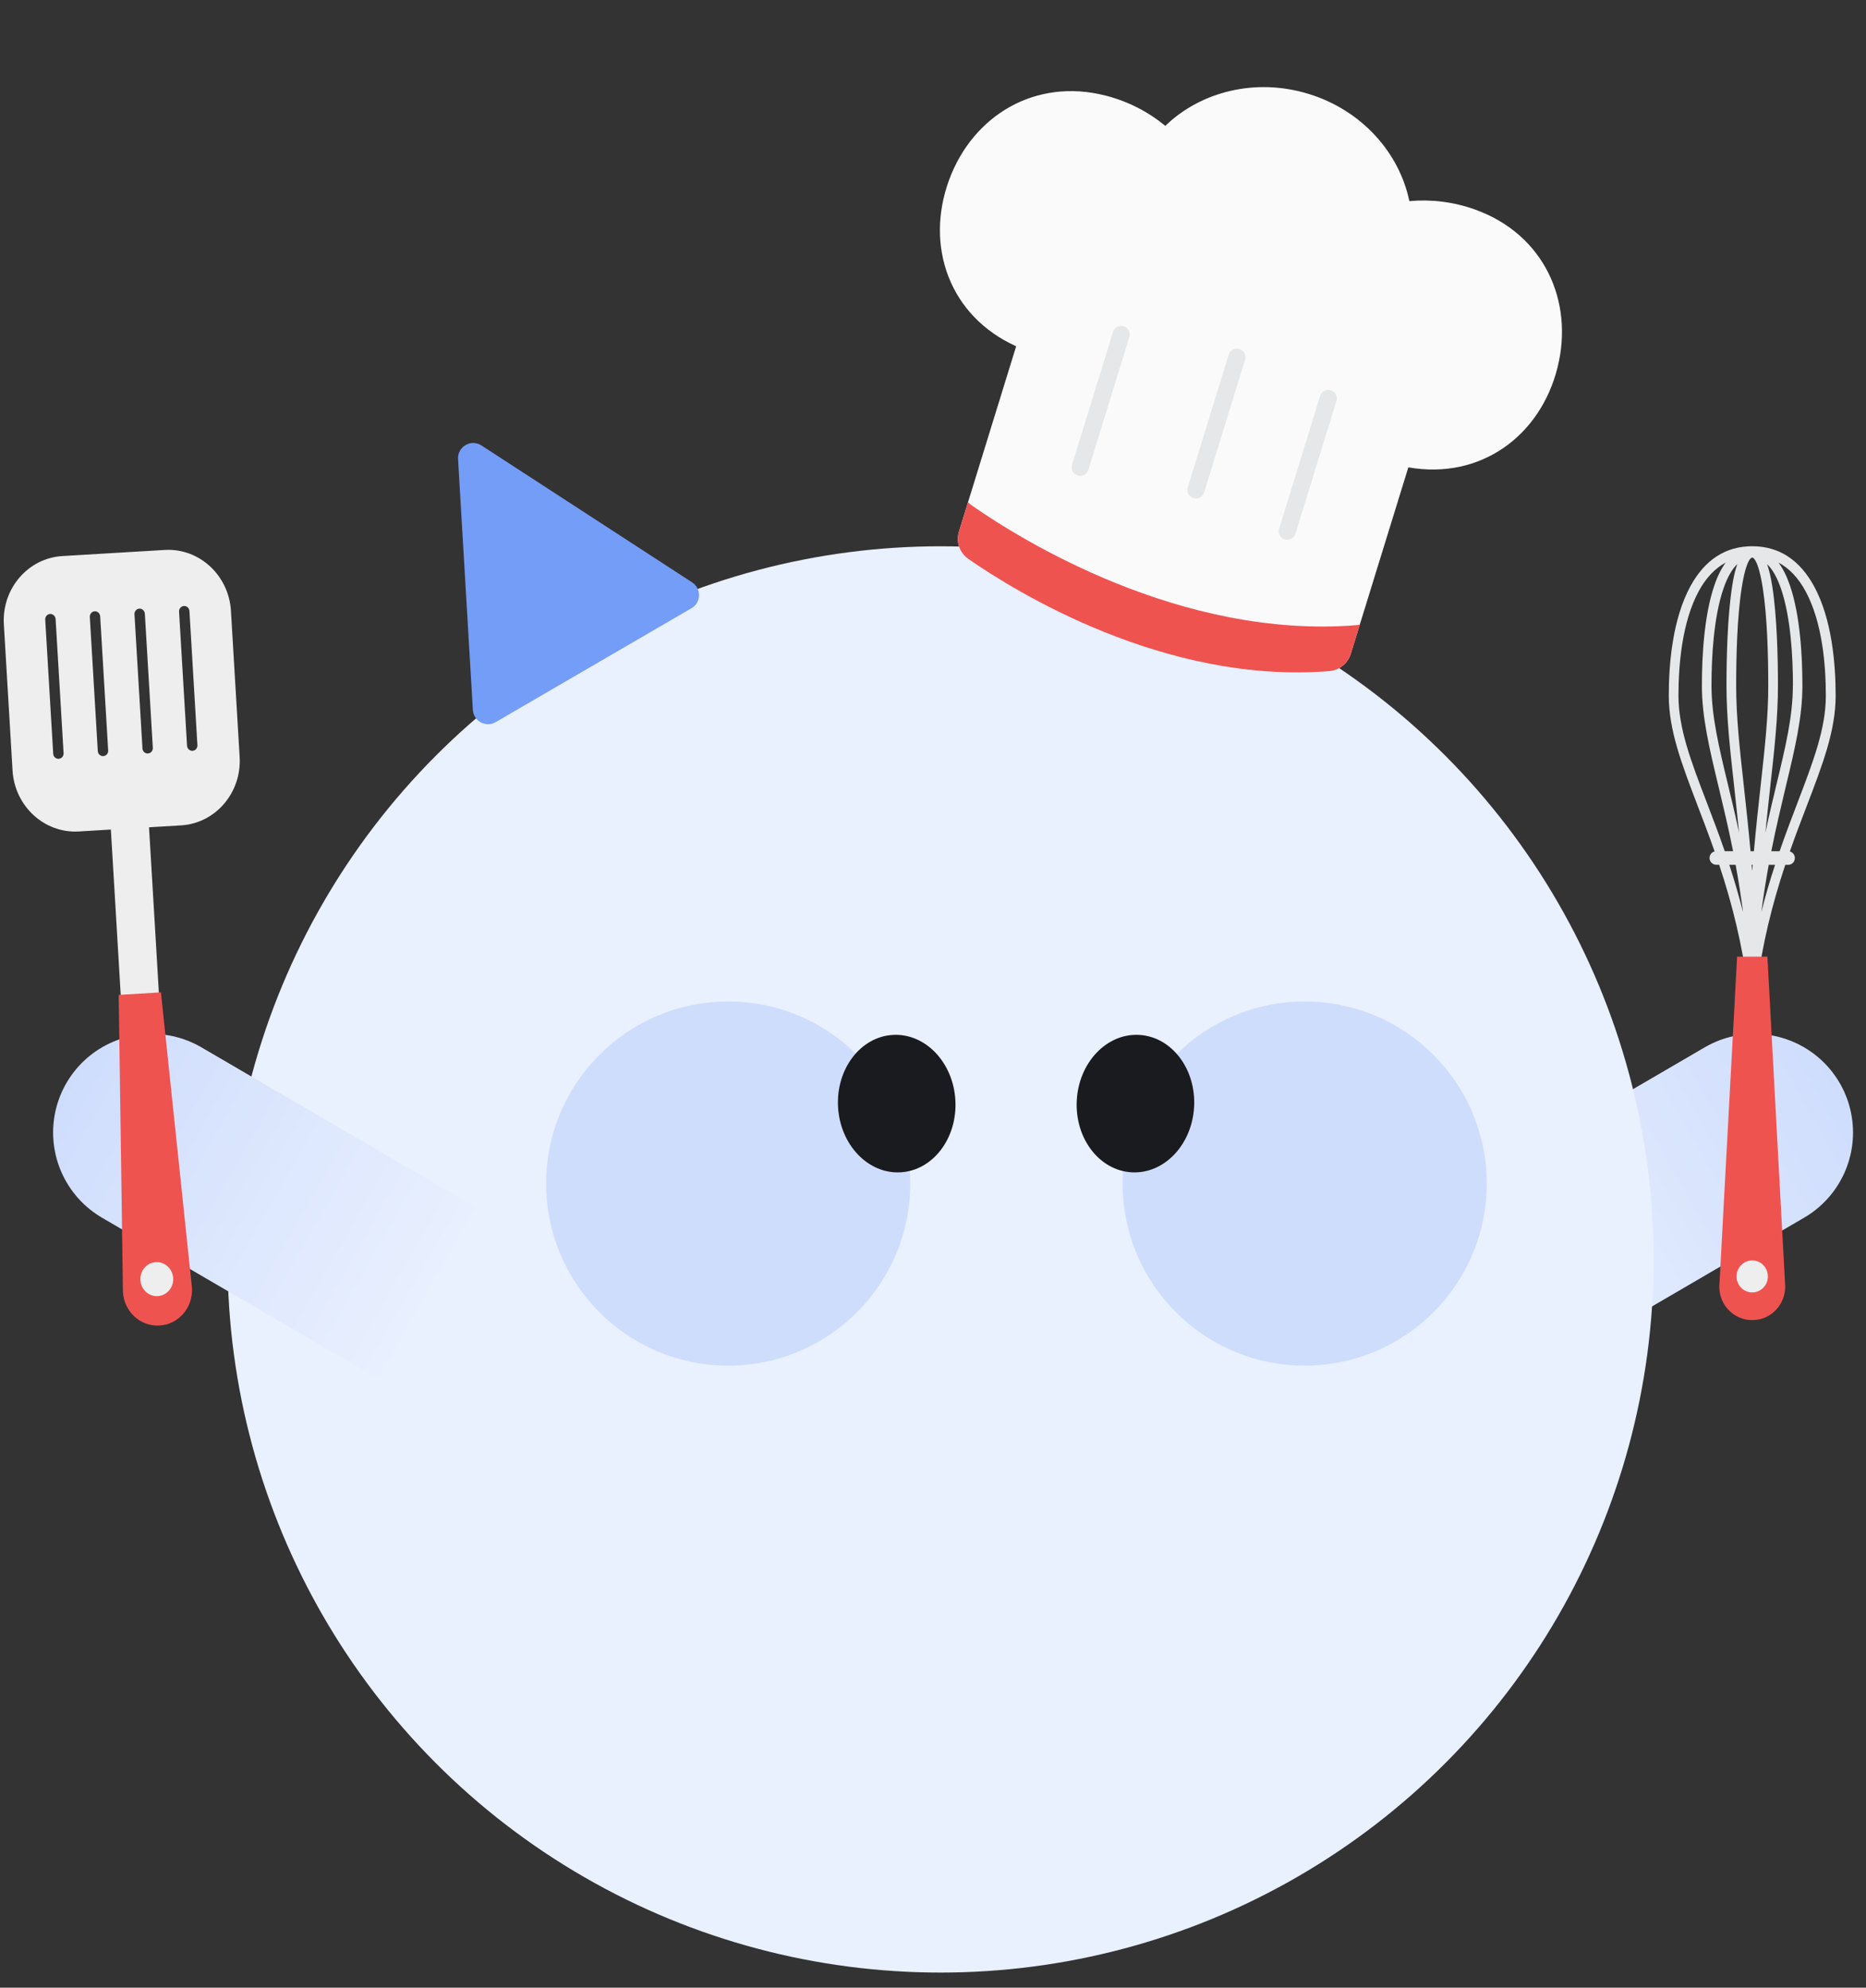 <svg width="123" height="131" viewBox="0 0 123 131" fill="none" xmlns="http://www.w3.org/2000/svg">
<rect x="0" y="0" width="123" height="131" fill="#333333" stroke="none"/>
<path d="M98 84.93L115.645 74.639" stroke="url(#paint0_linear_1439_13186)" stroke-width="13" stroke-linecap="round" stroke-linejoin="round"/>
<circle cx="62" cy="83.003" r="47" fill="#E9F0FE"/>
<circle cx="48" cy="78.003" r="12" fill="#CFDDFD"/>
<circle cx="86" cy="78.003" r="12" fill="#CFDDFD"/>
<path d="M30.193 30.255C30.145 29.436 31.049 28.911 31.736 29.358L45.623 38.381C46.248 38.787 46.226 39.71 45.581 40.084L32.671 47.593C32.027 47.968 31.214 47.532 31.17 46.788L30.193 30.255Z" fill="#749DF8"/>
<ellipse cx="59.108" cy="72.734" rx="3.873" ry="4.535" transform="rotate(-3.04 59.108 72.734)" fill="#1A1B1E"/>
<ellipse cx="74.844" cy="72.734" rx="3.873" ry="4.535" transform="rotate(2.96 74.844 72.734)" fill="#1A1B1E"/>
<g clip-path="url(#clip0_1439_13186)">
<path d="M102.665 24.226C103.76 19.86 101.782 15.449 97.242 13.814C95.791 13.292 94.311 13.125 92.899 13.255C92.241 10.076 89.779 7.275 86.272 6.193C82.766 5.111 79.15 6.035 76.813 8.295C75.724 7.393 74.403 6.695 72.91 6.309C68.24 5.097 64.118 7.63 62.562 11.854C60.951 16.238 62.594 20.84 66.981 22.821L63.21 35.039C63.003 35.71 63.253 36.433 63.827 36.834C66.868 38.953 76.75 45.105 87.62 44.229C88.279 44.175 88.843 43.727 89.038 43.094L92.833 30.8C97.573 31.636 101.525 28.756 102.664 24.23L102.665 24.226Z" fill="#FAFAFA"/>
<path d="M89.636 41.159L89.039 43.094C88.843 43.727 88.283 44.176 87.62 44.229C76.75 45.105 66.87 38.949 63.827 36.834C63.253 36.433 63.003 35.71 63.21 35.039L63.81 33.094C63.887 33.179 63.971 33.256 64.069 33.319C67.31 35.579 77.832 42.13 89.412 41.202C89.49 41.193 89.564 41.179 89.639 41.164L89.636 41.159Z" fill="#EF5350"/>
<path d="M74.061 21.506L74.074 21.51C74.369 21.601 74.535 21.914 74.444 22.209L71.74 30.969C71.649 31.264 71.336 31.43 71.041 31.338L71.032 31.336C70.737 31.245 70.572 30.931 70.662 30.637L73.366 21.876C73.457 21.582 73.77 21.416 74.066 21.507L74.061 21.506Z" fill="#E6E7E8"/>
<path d="M81.694 23L81.703 23.003C81.998 23.094 82.163 23.407 82.072 23.702L79.369 32.462C79.278 32.757 78.964 32.923 78.669 32.832L78.661 32.829C78.365 32.738 78.2 32.425 78.291 32.13L80.993 23.374C81.084 23.079 81.398 22.914 81.693 23.005L81.694 23Z" fill="#E6E7E8"/>
<path d="M87.717 25.72L87.725 25.723C88.02 25.814 88.186 26.127 88.095 26.422L85.391 35.182C85.3 35.477 84.987 35.643 84.692 35.552L84.683 35.549C84.388 35.458 84.223 35.145 84.314 34.85L87.017 26.09C87.108 25.795 87.422 25.629 87.717 25.72Z" fill="#E6E7E8"/>
</g>
<g clip-path="url(#clip1_1439_13186)">
<path d="M121 45.843C121 43.748 120.752 40.799 119.579 38.642C118.622 36.887 117.254 36 115.5 36C113.751 36 112.378 36.887 111.426 38.637C110.248 40.799 110 43.748 110 45.838C110 48.127 110.846 50.334 111.913 53.13C112.236 53.975 112.635 55.016 113.02 56.111C112.83 56.16 112.688 56.337 112.688 56.545C112.688 56.789 112.883 56.992 113.126 56.992H113.321C114.229 59.72 114.822 62.24 115.186 64.913L115.256 65.433L115.31 65.826H115.69L115.744 65.428L115.814 64.917C116.178 62.244 116.771 59.725 117.679 56.997H117.874C118.117 56.997 118.312 56.798 118.312 56.549C118.312 56.341 118.17 56.165 117.98 56.115C118.356 55.043 118.742 54.03 119.087 53.134C120.159 50.339 121 48.131 121 45.843V45.843ZM118.179 45.187C118.179 47.204 117.701 49.194 117.094 51.718C116.877 52.623 116.62 53.691 116.368 54.876C116.479 53.767 116.589 52.754 116.691 51.822C116.975 49.271 117.196 47.254 117.196 45.191C117.196 43.287 117.13 40.609 116.824 38.651C116.731 38.058 116.616 37.57 116.483 37.181C116.837 37.52 117.147 38.067 117.4 38.809C118.046 40.7 118.184 43.323 118.184 45.191L118.179 45.187ZM116.558 45.187C116.558 47.222 116.337 49.222 116.058 51.759C115.916 53.039 115.757 54.482 115.611 56.102H115.389C115.243 54.487 115.084 53.039 114.942 51.759C114.663 49.226 114.442 47.227 114.442 45.187C114.442 43.305 114.504 40.659 114.805 38.75C115.11 36.805 115.46 36.746 115.5 36.746C115.54 36.746 115.89 36.801 116.195 38.75C116.496 40.659 116.558 43.305 116.558 45.187V45.187ZM114.176 38.646C113.87 40.605 113.804 43.282 113.804 45.187C113.804 47.258 114.025 49.276 114.309 51.831C114.411 52.754 114.521 53.767 114.632 54.876C114.38 53.691 114.123 52.623 113.901 51.709C113.295 49.19 112.816 47.2 112.816 45.187C112.816 43.319 112.954 40.695 113.6 38.804C113.853 38.063 114.158 37.52 114.517 37.176C114.38 37.56 114.264 38.054 114.176 38.646V38.646ZM113.755 37.072C113.463 37.465 113.211 37.972 113.002 38.587C112.325 40.569 112.183 43.269 112.183 45.182C112.183 47.272 112.67 49.298 113.286 51.868C113.583 53.112 113.924 54.514 114.238 56.097H113.689C113.286 54.925 112.87 53.849 112.506 52.89C111.461 50.162 110.638 48.009 110.638 45.843C110.638 43.825 110.872 40.994 111.979 38.954C112.453 38.081 113.051 37.452 113.76 37.072H113.755ZM117.307 56.102H116.758C117.072 54.514 117.409 53.116 117.705 51.872C118.321 49.307 118.808 47.276 118.808 45.187C118.808 43.269 118.666 40.569 117.989 38.592C117.776 37.972 117.524 37.465 117.231 37.077C117.94 37.452 118.538 38.085 119.012 38.958C120.123 40.998 120.353 43.83 120.353 45.847C120.353 48.014 119.53 50.167 118.485 52.904C118.139 53.808 117.71 54.93 117.302 56.111L117.307 56.102ZM115.465 56.997H115.531C115.518 57.137 115.509 57.273 115.496 57.409C115.487 57.273 115.473 57.137 115.46 56.997H115.465ZM117.006 56.997C116.656 58.056 116.355 59.096 116.098 60.123C116.235 59.082 116.395 58.047 116.589 56.997H117.006V56.997ZM114.406 56.997C114.601 58.047 114.76 59.082 114.898 60.123C114.636 59.091 114.335 58.056 113.99 56.997H114.406V56.997Z" fill="#E6E7E8"/>
<path d="M116.501 63.049H114.504L113.33 84.802C113.33 86.014 114.295 87 115.482 87H115.522C116.709 87 117.674 86.014 117.674 84.784L116.501 63.049V63.049Z" fill="#EF5350"/>
<path d="M116.532 84.123C116.532 84.707 116.071 85.177 115.5 85.177C114.929 85.177 114.468 84.707 114.468 84.123C114.468 83.54 114.929 83.069 115.5 83.069C116.071 83.069 116.532 83.54 116.532 84.123Z" fill="#EEEEEE"/>
</g>
<path d="M27.645 84.93L10 74.639" stroke="url(#paint1_linear_1439_13186)" stroke-width="13" stroke-linecap="round" stroke-linejoin="round"/>
<g clip-path="url(#clip2_1439_13186)">
<path d="M10.861 36.245L4.113 36.647C1.845 36.782 0.114 38.799 0.254 41.149L0.827 50.781C0.967 53.131 2.925 54.933 5.194 54.798L7.308 54.672L8.021 66.645L10.536 66.495L9.823 54.522L11.937 54.397C14.205 54.261 15.936 52.24 15.796 49.889L15.223 40.258C15.083 37.907 13.124 36.11 10.856 36.245L10.861 36.245ZM4.191 49.635C4.203 49.832 4.058 49.996 3.868 50.008C3.678 50.019 3.519 49.872 3.507 49.676L2.981 40.84C2.969 40.643 3.114 40.474 3.299 40.463C3.485 40.452 3.653 40.603 3.665 40.799L4.191 49.635V49.635ZM6.811 49.832C6.622 49.844 6.458 49.697 6.446 49.501L5.92 40.665C5.908 40.468 6.053 40.299 6.243 40.288C6.433 40.276 6.592 40.428 6.604 40.624L7.13 49.46C7.142 49.657 6.997 49.821 6.811 49.832ZM10.074 49.285C10.085 49.481 9.94 49.646 9.75 49.657C9.561 49.669 9.401 49.522 9.39 49.325L8.864 40.49C8.852 40.293 8.997 40.124 9.182 40.113C9.367 40.102 9.536 40.252 9.548 40.449L10.074 49.285ZM13.013 49.11C13.024 49.306 12.879 49.471 12.694 49.482C12.509 49.493 12.34 49.347 12.329 49.15L11.803 40.315C11.791 40.118 11.936 39.949 12.126 39.938C12.315 39.926 12.475 40.077 12.487 40.274L13.013 49.11Z" fill="#EEEEEE"/>
<path d="M10.608 65.403L7.824 65.569L8.104 85.154C8.181 86.444 9.254 87.431 10.498 87.357L10.538 87.354C11.783 87.28 12.731 86.173 12.653 84.865L10.608 65.403Z" fill="#EF5350"/>
<path d="M11.415 84.236C11.452 84.854 10.997 85.386 10.401 85.421C9.805 85.457 9.29 84.983 9.253 84.365C9.216 83.748 9.672 83.216 10.268 83.18C10.863 83.145 11.379 83.619 11.415 84.236Z" fill="#EEEEEE"/>
</g>
<defs>
<linearGradient id="paint0_linear_1439_13186" x1="96.989" y1="85.406" x2="121.321" y2="71.471" gradientUnits="userSpaceOnUse">
<stop stop-color="#E9F0FE"/>
<stop offset="1" stop-color="#CFDDFD"/>
</linearGradient>
<linearGradient id="paint1_linear_1439_13186" x1="28.657" y1="85.406" x2="4.324" y2="71.471" gradientUnits="userSpaceOnUse">
<stop stop-color="#E9F0FE"/>
<stop offset="1" stop-color="#CFDDFD"/>
</linearGradient>
<clipPath id="clip0_1439_13186">
<rect width="42" height="38" fill="white" transform="translate(66.206) rotate(17.152)"/>
</clipPath>
<clipPath id="clip1_1439_13186">
<rect width="11" height="51" fill="white" transform="translate(110 36)"/>
</clipPath>
<clipPath id="clip2_1439_13186">
<rect width="15" height="51" fill="white" transform="translate(0 36.892) rotate(-3.408)"/>
</clipPath>
</defs>
</svg>
